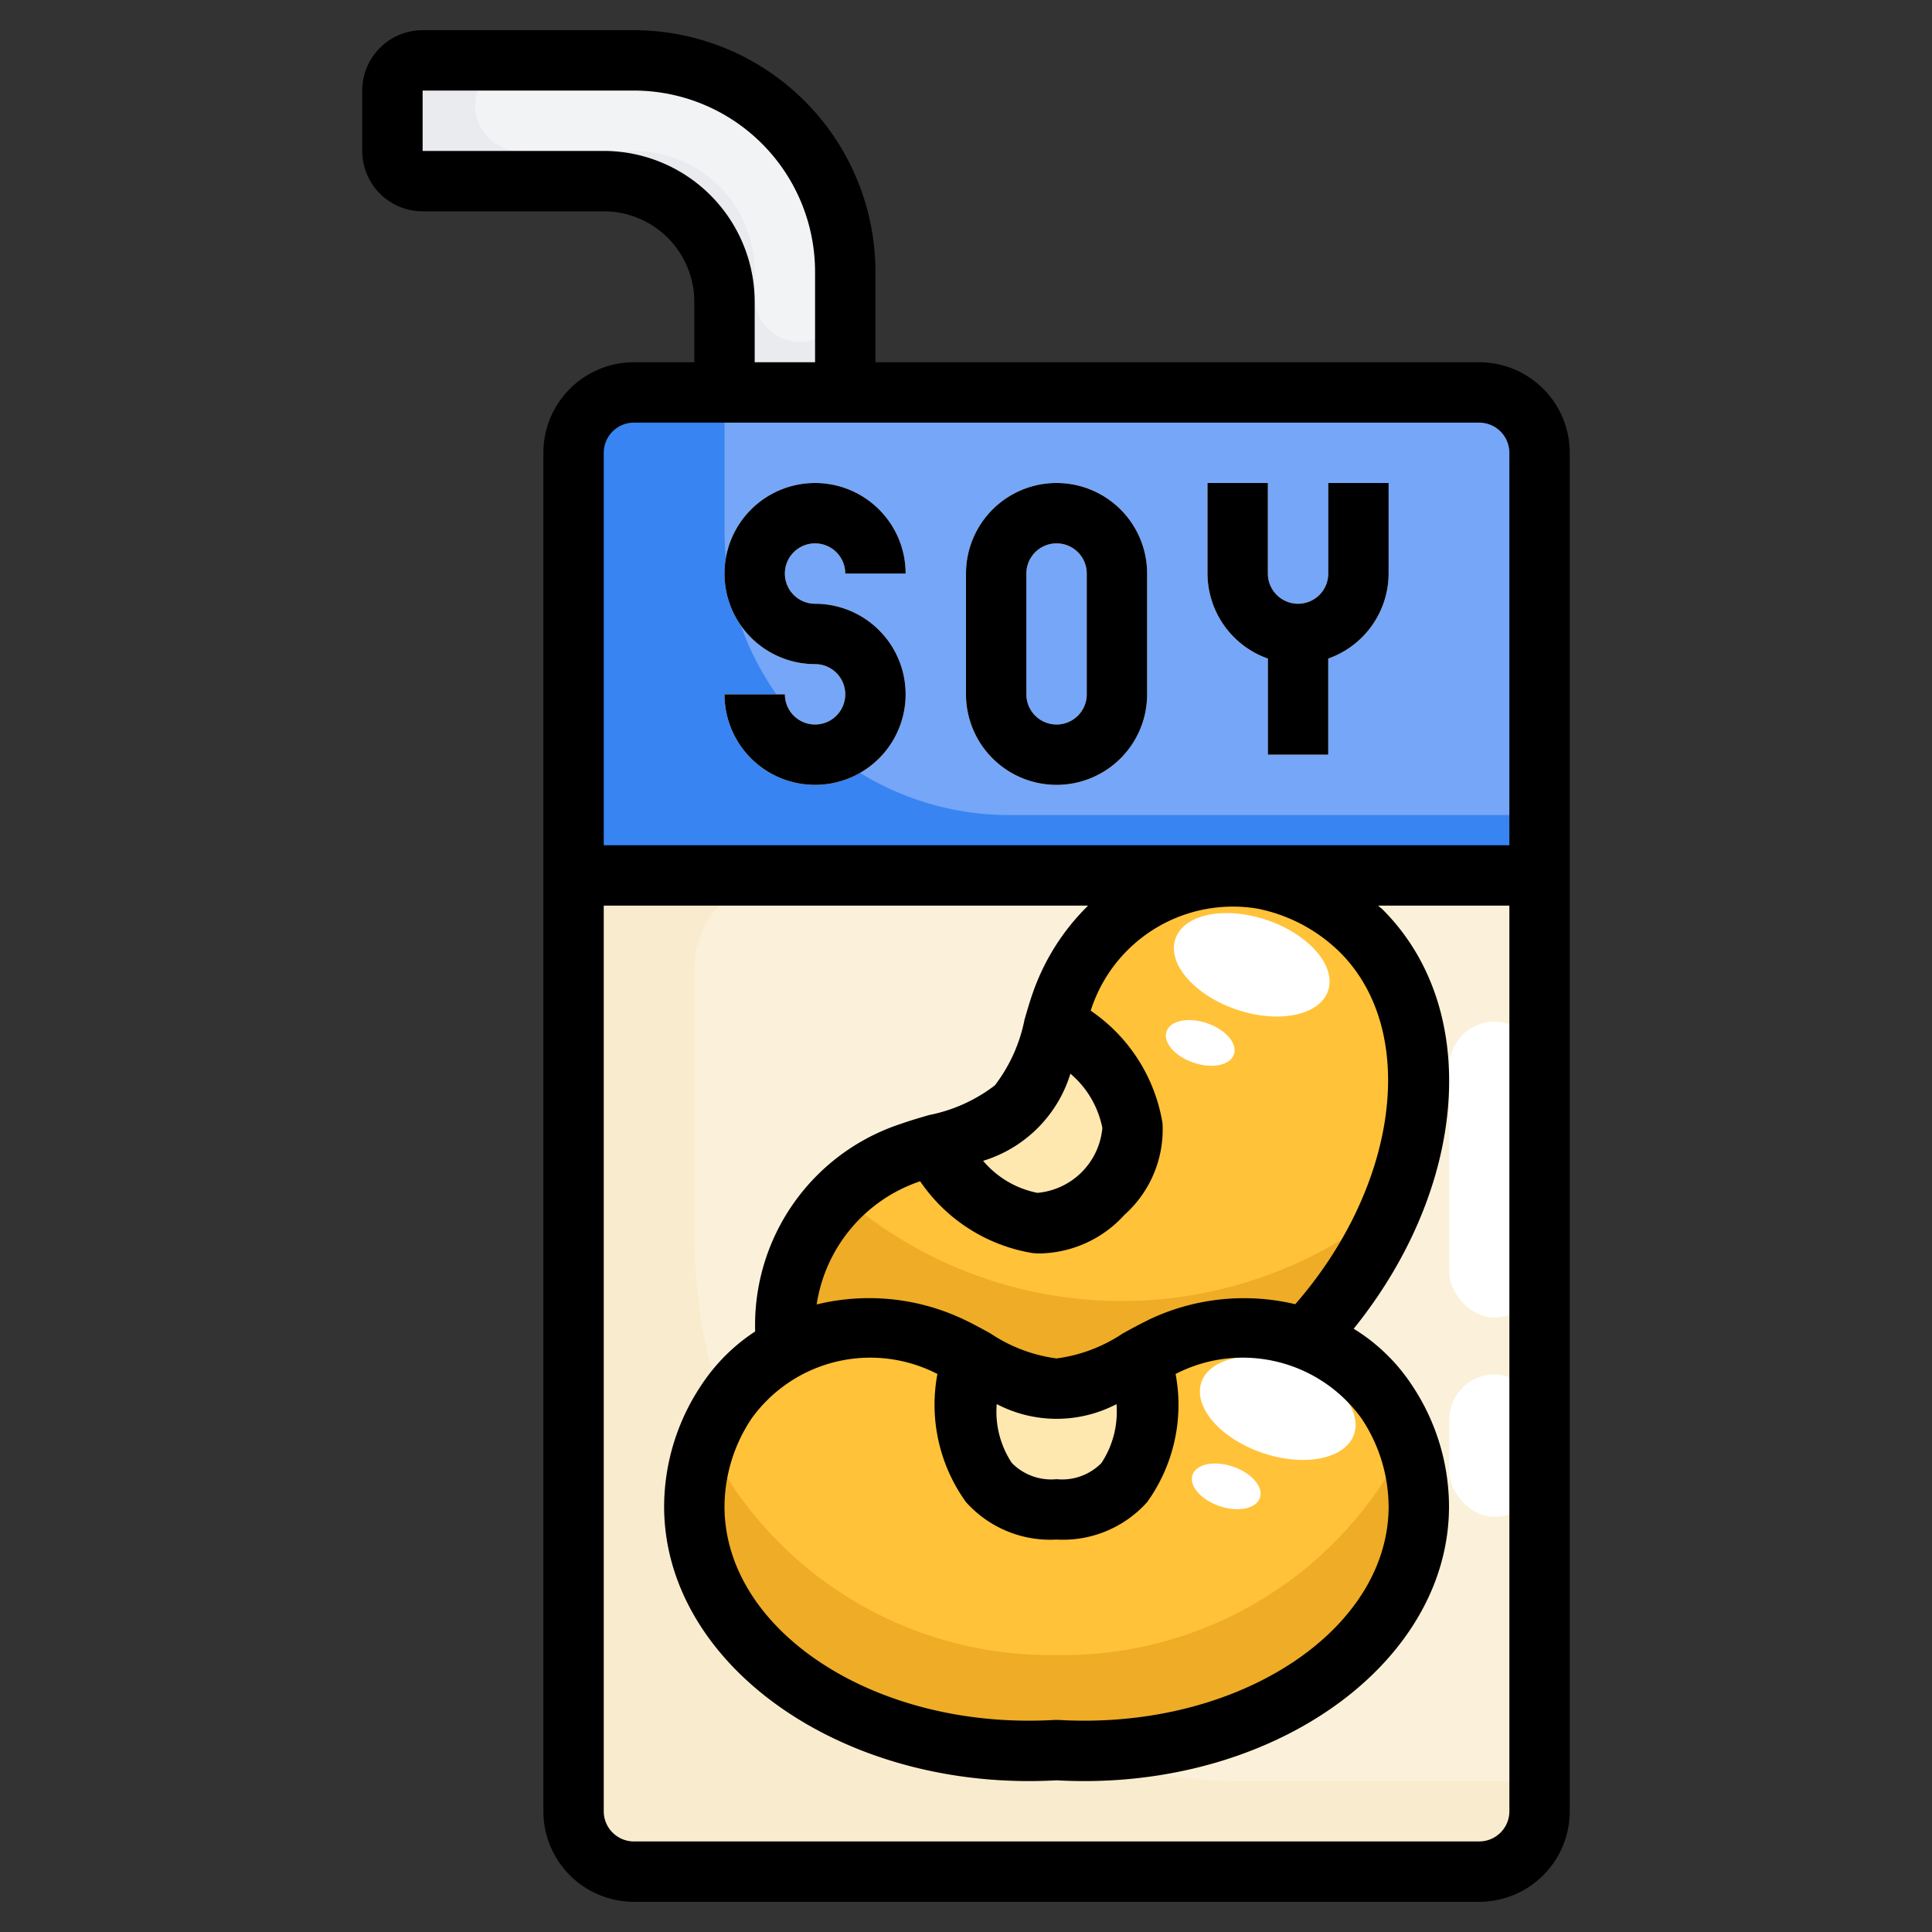 <svg height="512" viewBox="0 0 64 64" width="512" xmlns="http://www.w3.org/2000/svg"><rect x="0" y="0" width="64" height="64" fill="#333333" stroke="none"/><g id="Artboard_28" data-name="Artboard 28"><rect fill="#3884f2" height="49" rx="2" width="32" x="19" y="13"/><path d="m19 60a2 2 0 0 0 2 2h28a2 2 0 0 0 2-2v-31h-32z" fill="#f9ecce"/><path d="m26.12 29h24.88a0 0 0 0 1 0 0v30a0 0 0 0 1 0 0h-9.848a18.152 18.152 0 0 1 -18.152-18.152v-8.728a3.12 3.12 0 0 1 3.12-3.12z" fill="#fff" opacity=".25"/><path d="m34.22 32.872c-.1.28-.188.585-.28.9a5.258 5.258 0 0 1 -.984 2.183 5.236 5.236 0 0 1 -2.181.983c-.316.093-.623.183-.9.281a7.015 7.015 0 0 0 -4.86 6.9 6.041 6.041 0 0 0 -1.8 1.8 7.27 7.27 0 0 0 -1.215 3.981c0 5.02 5.418 9.1 12.077 9.1.311 0 .618-.009.923-.025.3.016.612.025.923.025 6.659 0 12.077-4.08 12.077-9.1a7.27 7.27 0 0 0 -1.208-3.985 6.111 6.111 0 0 0 -1.948-1.9c3.78-4.684 4.259-10.589.962-13.886a7.14 7.14 0 0 0 -1.506-1.129h-6.97a7.424 7.424 0 0 0 -3.11 3.872z" fill="#f5dfae"/><path d="m26.075 44.632a5.984 5.984 0 0 1 4.125-6.469c1.08-.38 2.568-.608 3.459-1.5s1.12-2.379 1.5-3.459a5.955 5.955 0 0 1 6.706-4.083 6.422 6.422 0 0 1 3.23 1.721c3.145 3.145 2.3 9.119-1.86 13.5v3.134h-17.235z" fill="#efac26"/><path d="m35 57.973q-.456.027-.923.027c-6.118 0-11.077-3.625-11.077-8.1a6.317 6.317 0 0 1 1.049-3.443 5.856 5.856 0 0 1 7.5-1.824c1.018.491 2.211 1.367 3.451 1.367s2.433-.876 3.449-1.363a5.856 5.856 0 0 1 7.5 1.824 6.317 6.317 0 0 1 1.051 3.439c0 4.471-4.959 8.1-11.077 8.1q-.466 0-.923-.027z" fill="#efac26"/><path d="m35 54.826a12.687 12.687 0 0 0 11.588-7.073 6.769 6.769 0 0 0 -.637-1.292 5.856 5.856 0 0 0 -7.5-1.824c-1.018.487-2.211 1.363-3.451 1.363s-2.433-.876-3.449-1.363a5.856 5.856 0 0 0 -7.5 1.824 6.769 6.769 0 0 0 -.637 1.292 12.687 12.687 0 0 0 11.586 7.073z" fill="#ffc239"/><path d="m41.869 29.121a5.955 5.955 0 0 0 -6.706 4.079c-.38 1.08-.608 2.568-1.5 3.459s-2.379 1.12-3.459 1.5a6.543 6.543 0 0 0 -2.33 1.445 14.071 14.071 0 0 0 18.294.228c1.361-3.378 1.079-6.846-1.069-9a6.422 6.422 0 0 0 -3.23-1.711z" fill="#ffc239"/><path d="m24 13v-3a4 4 0 0 0 -4-4h-6a1 1 0 0 1 -1-1v-2a1 1 0 0 1 1-1h7a7 7 0 0 1 7 7v4z" fill="#eaebef"/><path d="m24 13h25a2 2 0 0 1 2 2v12a0 0 0 0 1 0 0h-17.571a9.429 9.429 0 0 1 -9.429-9.429v-4.571a0 0 0 0 1 0 0z" fill="#76a6f7"/><path d="m26.5 11.326a1.5 1.5 0 0 1 -1.5-1.5v-.826a4 4 0 0 0 -4-4h-3.761a1.5 1.5 0 0 1 0-3h3.761a7.008 7.008 0 0 1 7 7v.826a1.5 1.5 0 0 1 -1.5 1.5z" fill="#f2f3f5"/><path d="m27 18a1 1 0 0 1 1 1h2a3 3 0 1 0 -3 3 1 1 0 1 1 -1 1h-2a3 3 0 1 0 3-3 1 1 0 0 1 0-2z" fill="#fff"/><path d="m35 16a3 3 0 0 0 -3 3v4a3 3 0 0 0 6 0v-4a3 3 0 0 0 -3-3zm1 7a1 1 0 0 1 -2 0v-4a1 1 0 0 1 2 0z" fill="#fff"/><path d="m44 16v3a1 1 0 0 1 -2 0v-3h-2v3a3 3 0 0 0 2 2.816v3.184h2v-3.184a3 3 0 0 0 2-2.816v-3z" fill="#fff"/><path d="m37.865 44.941a6.366 6.366 0 0 1 -2.865 1.059 6.374 6.374 0 0 1 -2.866-1.059c-.334 2.072-.27 5.059 2.866 5.059s3.2-2.987 2.865-5.059z" fill="#ffe7b0"/><g fill="#fff"><ellipse cx="42.313" cy="46.655" rx="1.565" ry="2.671" transform="matrix(.322 -.947 .947 .322 -15.48 71.696)"/><ellipse cx="40.606" cy="49.243" rx=".691" ry="1.18" transform="matrix(.322 -.947 .947 .322 -19.088 71.835)"/><ellipse cx="41.454" cy="31.967" rx="1.565" ry="2.671" transform="matrix(.322 -.947 .947 .322 -2.156 60.924)"/><ellipse cx="39.748" cy="34.555" rx=".691" ry="1.18" transform="matrix(.322 -.947 .947 .322 -5.763 61.063)"/></g><path d="m34.963 33.842a6.477 6.477 0 0 1 -1.3 2.821 6.477 6.477 0 0 1 -2.821 1.3c1.25 1.729 3.443 3.831 5.7 1.576s.15-4.447-1.579-5.697z" fill="#ffe7b0"/><rect fill="#fff" height="9.802" rx="1.508" width="3.016" x="48.006" y="33.842"/><rect fill="#fff" height="4.718" rx="1.508" width="3.016" x="48.006" y="45.529"/></g><g id="BG"><path d="m49 12h-20v-3a8.009 8.009 0 0 0 -8-8h-7a2 2 0 0 0 -2 2v2a2 2 0 0 0 2 2h6a3 3 0 0 1 3 3v2h-2a3 3 0 0 0 -3 3v45a3 3 0 0 0 3 3h28a3 3 0 0 0 3-3v-45a3 3 0 0 0 -3-3zm-29-7h-6v-2h7a6.006 6.006 0 0 1 6 6v3h-2v-2a5.006 5.006 0 0 0 -5-5zm1 9h28a1 1 0 0 1 1 1v13h-30v-13a1 1 0 0 1 1-1zm10.053 31.515a5.512 5.512 0 0 0 .947 4.244 3.747 3.747 0 0 0 3 1.241 3.745 3.745 0 0 0 3-1.24 5.517 5.517 0 0 0 .943-4.245 4.848 4.848 0 0 1 6.167 1.485 5.3 5.3 0 0 1 .89 2.9c0 3.912-4.521 7.1-10.077 7.1q-.435 0-.862-.025h-.061-.061q-.427.025-.862.025c-5.556 0-10.077-3.184-10.077-7.1a5.3 5.3 0 0 1 .89-2.9 4.844 4.844 0 0 1 6.163-1.485zm5.932 1a3.082 3.082 0 0 1 -.5 1.951 1.83 1.83 0 0 1 -1.485.534 1.829 1.829 0 0 1 -1.482-.538 3.072 3.072 0 0 1 -.5-1.95 4.281 4.281 0 0 0 3.97 0zm1.033-2.777c-.265.127-.54.278-.826.435a5.139 5.139 0 0 1 -2.192.827 5.139 5.139 0 0 1 -2.192-.83c-.286-.157-.561-.308-.826-.435a7.317 7.317 0 0 0 -4.929-.523 5.116 5.116 0 0 1 3.428-4.081 5.606 5.606 0 0 0 3.727 2.379c.093.008.185.011.276.011a3.87 3.87 0 0 0 2.762-1.275 3.79 3.79 0 0 0 1.264-3.038 5.606 5.606 0 0 0 -2.379-3.727 4.942 4.942 0 0 1 5.526-3.381 5.4 5.4 0 0 1 2.735 1.45c2.617 2.619 1.923 7.747-1.485 11.654a7.325 7.325 0 0 0 -4.889.531zm-2.562-8.173a3.153 3.153 0 0 1 1.061 1.8 2.371 2.371 0 0 1 -2.15 2.15 3.15 3.15 0 0 1 -1.8-1.061 4.357 4.357 0 0 0 2.894-2.894zm13.544 25.435h-28a1 1 0 0 1 -1-1v-30h16.045a7.5 7.5 0 0 0 -1.825 2.872c-.1.28-.188.585-.28.9a5.258 5.258 0 0 1 -.984 2.183 5.258 5.258 0 0 1 -2.183.984c-.316.092-.621.181-.9.28a7.016 7.016 0 0 0 -4.857 6.887 6.192 6.192 0 0 0 -1.806 1.813 7.261 7.261 0 0 0 -1.21 3.981c0 5.02 5.418 9.1 12.077 9.1.311 0 .618-.008.923-.025.3.017.612.025.923.025 6.659 0 12.077-4.08 12.077-9.1a7.261 7.261 0 0 0 -1.208-3.984 6.187 6.187 0 0 0 -1.95-1.9c3.778-4.683 4.26-10.585.964-13.882-.049-.049-.106-.088-.156-.135h4.35v30.001a1 1 0 0 1 -1 1z"/><path d="m27 24a1 1 0 0 1 -1-1h-2a3 3 0 1 0 3-3 1 1 0 1 1 1-1h2a3 3 0 1 0 -3 3 1 1 0 0 1 0 2z"/><path d="m35 26a3 3 0 0 0 3-3v-4a3 3 0 0 0 -6 0v4a3 3 0 0 0 3 3zm-1-7a1 1 0 0 1 2 0v4a1 1 0 0 1 -2 0z"/><path d="m42 21.816v3.184h2v-3.184a3 3 0 0 0 2-2.816v-3h-2v3a1 1 0 0 1 -2 0v-3h-2v3a3 3 0 0 0 2 2.816z"/></g></svg>